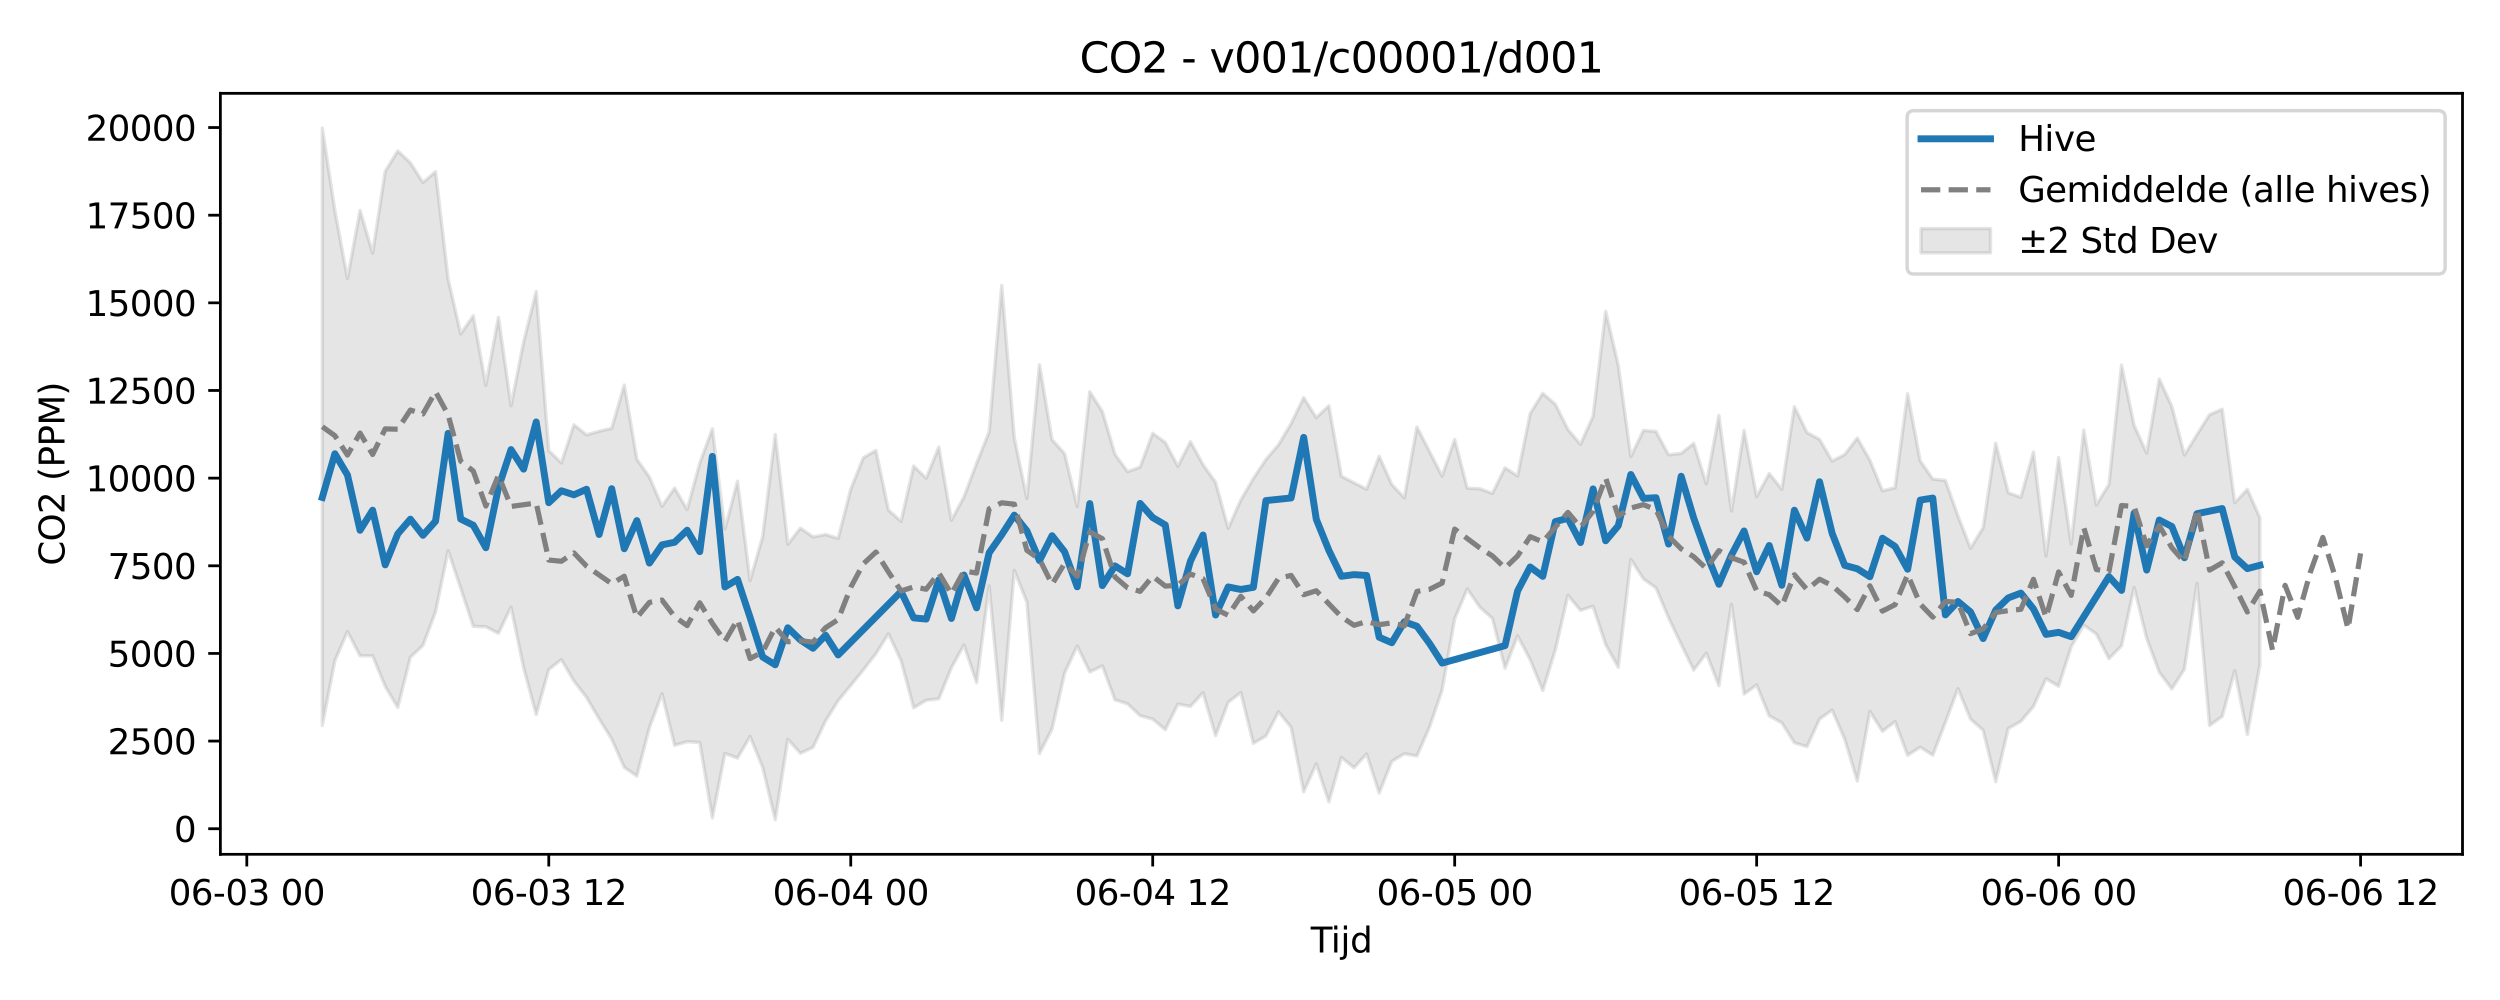 <?xml version="1.0" encoding="utf-8" standalone="no"?>
<!DOCTYPE svg PUBLIC "-//W3C//DTD SVG 1.1//EN"
  "http://www.w3.org/Graphics/SVG/1.1/DTD/svg11.dtd">
<svg xmlns:xlink="http://www.w3.org/1999/xlink" width="720pt" height="288pt" viewBox="0 0 720 288" xmlns="http://www.w3.org/2000/svg" version="1.1">
 <defs>
  <style type="text/css">*{stroke-linejoin: round; stroke-linecap: butt}</style>
 </defs>
 <g id="figure_1">
  <g id="patch_1">
   <path d="M 0 288 
L 720 288 
L 720 0 
L 0 0 
z
" style="fill: #ffffff"/>
  </g>
  <g id="axes_1">
   <g id="patch_2">
    <path d="M 63.47 246.04 
L 709.2 246.04 
L 709.2 26.88 
L 63.47 26.88 
z
" style="fill: #ffffff"/>
   </g>
   <g id="FillBetweenPolyCollection_1">
    <defs>
     <path id="m649b47e3d0" d="M 92.821 -251.158 
L 92.821 -79.065 
L 96.445 -97.7 
L 100.069 -106.102 
L 103.692 -99.127 
L 107.316 -99.106 
L 110.939 -90.317 
L 114.563 -84.238 
L 118.187 -98.706 
L 121.81 -102.116 
L 125.434 -111.8 
L 129.058 -129.405 
L 132.681 -118.563 
L 136.305 -107.615 
L 139.928 -107.488 
L 143.552 -105.608 
L 147.176 -113.151 
L 150.799 -95.707 
L 154.423 -82.231 
L 158.047 -95.174 
L 161.67 -98.039 
L 165.294 -91.87 
L 168.917 -87.156 
L 172.541 -80.979 
L 176.165 -75.135 
L 179.788 -66.985 
L 183.412 -64.513 
L 187.036 -78.447 
L 190.659 -88.2 
L 194.283 -73.362 
L 197.906 -74.383 
L 201.53 -74.158 
L 205.154 -52.434 
L 208.777 -70.994 
L 212.401 -69.659 
L 216.025 -75.884 
L 219.648 -66.997 
L 223.272 -51.922 
L 226.895 -75.084 
L 230.519 -71.056 
L 234.143 -72.75 
L 237.766 -80.369 
L 241.39 -86.22 
L 245.014 -90.609 
L 248.637 -95.045 
L 252.261 -99.741 
L 255.884 -105.459 
L 259.508 -97.736 
L 263.132 -84.152 
L 266.755 -86.32 
L 270.379 -86.744 
L 274.003 -95.694 
L 277.626 -102.229 
L 281.25 -91.406 
L 284.873 -119.281 
L 288.497 -80.584 
L 292.121 -123.743 
L 295.744 -114.549 
L 299.368 -70.982 
L 302.992 -78.06 
L 306.615 -94.185 
L 310.239 -101.971 
L 313.862 -94.457 
L 317.486 -96.228 
L 321.11 -86.446 
L 324.733 -85.294 
L 328.357 -81.877 
L 331.981 -80.902 
L 335.604 -77.842 
L 339.228 -85.211 
L 342.851 -84.546 
L 346.475 -88.488 
L 350.099 -76.128 
L 353.722 -85.738 
L 357.346 -88.542 
L 360.97 -73.924 
L 364.593 -76.037 
L 368.217 -82.991 
L 371.84 -78.534 
L 375.464 -59.957 
L 379.088 -67.988 
L 382.711 -57.05 
L 386.335 -69.843 
L 389.959 -66.877 
L 393.582 -70.832 
L 397.206 -59.596 
L 400.83 -68.731 
L 404.453 -70.911 
L 408.077 -70.278 
L 411.7 -78.578 
L 415.324 -89.25 
L 418.948 -109.802 
L 422.571 -118.386 
L 426.195 -113.148 
L 429.819 -109.875 
L 433.442 -95.548 
L 437.066 -104.87 
L 440.689 -98.01 
L 444.313 -89.134 
L 447.937 -100.832 
L 451.56 -116.552 
L 455.184 -112.221 
L 458.808 -113.382 
L 462.431 -102.358 
L 466.055 -95.831 
L 469.678 -126.884 
L 473.302 -121.28 
L 476.926 -118.686 
L 480.549 -110.082 
L 484.173 -102.459 
L 487.797 -95.012 
L 491.42 -99.866 
L 495.044 -90.503 
L 498.667 -113.944 
L 502.291 -88.1 
L 505.915 -90.716 
L 509.538 -81.828 
L 513.162 -79.825 
L 516.786 -74.068 
L 520.409 -72.969 
L 524.033 -80.905 
L 527.656 -83.496 
L 531.28 -75.102 
L 534.904 -63.039 
L 538.527 -83.116 
L 542.151 -77.365 
L 545.775 -80.182 
L 549.398 -70.451 
L 553.022 -72.814 
L 556.645 -70.506 
L 560.269 -79.942 
L 563.893 -89.649 
L 567.516 -80.913 
L 571.14 -77.684 
L 574.764 -62.891 
L 578.387 -78.186 
L 582.011 -80.253 
L 585.634 -84.525 
L 589.258 -92.512 
L 592.882 -90.36 
L 596.505 -101.724 
L 600.129 -107.948 
L 603.753 -105.394 
L 607.376 -98.3 
L 611 -101.978 
L 614.623 -118.804 
L 618.247 -104.143 
L 621.871 -94.413 
L 625.494 -89.579 
L 629.118 -95.276 
L 632.742 -119.989 
L 636.365 -79.04 
L 639.989 -81.661 
L 643.612 -94.827 
L 647.236 -76.453 
L 650.86 -96.644 
L 650.86 -138.84 
L 650.86 -138.84 
L 647.236 -147.065 
L 643.612 -143.226 
L 639.989 -170.138 
L 636.365 -168.594 
L 632.742 -162.84 
L 629.118 -156.957 
L 625.494 -170.928 
L 621.871 -178.854 
L 618.247 -157.519 
L 614.623 -165.503 
L 611 -182.837 
L 607.376 -148.501 
L 603.753 -142.561 
L 600.129 -164.13 
L 596.505 -131.342 
L 592.882 -156.202 
L 589.258 -127.879 
L 585.634 -157.803 
L 582.011 -144.789 
L 578.387 -146.08 
L 574.764 -160.333 
L 571.14 -136.033 
L 567.516 -130.097 
L 563.893 -139.42 
L 560.269 -149.623 
L 556.645 -150.037 
L 553.022 -155.25 
L 549.398 -174.586 
L 545.775 -147.533 
L 542.151 -146.643 
L 538.527 -155.465 
L 534.904 -161.857 
L 531.28 -157.091 
L 527.656 -155.219 
L 524.033 -161.456 
L 520.409 -163.423 
L 516.786 -170.868 
L 513.162 -147.093 
L 509.538 -151.624 
L 505.915 -144.957 
L 502.291 -164.056 
L 498.667 -140.814 
L 495.044 -168.332 
L 491.42 -148.653 
L 487.797 -160.31 
L 484.173 -157.418 
L 480.549 -157.001 
L 476.926 -163.727 
L 473.302 -164.036 
L 469.678 -156.486 
L 466.055 -182.882 
L 462.431 -198.307 
L 458.808 -168.14 
L 455.184 -160.03 
L 451.56 -164.304 
L 447.937 -171.562 
L 444.313 -174.718 
L 440.689 -168.89 
L 437.066 -150.916 
L 433.442 -153.274 
L 429.819 -145.908 
L 426.195 -147.246 
L 422.571 -147.395 
L 418.948 -161.425 
L 415.324 -150.885 
L 411.7 -157.956 
L 408.077 -165.049 
L 404.453 -144.622 
L 400.83 -148.486 
L 397.206 -156.588 
L 393.582 -147.104 
L 389.959 -148.963 
L 386.335 -150.835 
L 382.711 -171.139 
L 379.088 -167.722 
L 375.464 -173.497 
L 371.84 -166.009 
L 368.217 -159.918 
L 364.593 -155.673 
L 360.97 -150.192 
L 357.346 -143.992 
L 353.722 -135.858 
L 350.099 -149.075 
L 346.475 -154.177 
L 342.851 -160.81 
L 339.228 -153.689 
L 335.604 -160.559 
L 331.981 -163.207 
L 328.357 -153.494 
L 324.733 -152.154 
L 321.11 -157.191 
L 317.486 -169.46 
L 313.862 -175.174 
L 310.239 -142.13 
L 306.615 -157.336 
L 302.992 -161.367 
L 299.368 -182.936 
L 295.744 -144.46 
L 292.121 -161.846 
L 288.497 -205.801 
L 284.873 -163.614 
L 281.25 -154.521 
L 277.626 -144.907 
L 274.003 -138.167 
L 270.379 -159.255 
L 266.755 -150.281 
L 263.132 -153.778 
L 259.508 -137.867 
L 255.884 -141.079 
L 252.261 -158.268 
L 248.637 -156.17 
L 245.014 -147.111 
L 241.39 -132.927 
L 237.766 -134.053 
L 234.143 -133.378 
L 230.519 -135.889 
L 226.895 -131.253 
L 223.272 -162.864 
L 219.648 -133.437 
L 216.025 -120.779 
L 212.401 -149.415 
L 208.777 -135.624 
L 205.154 -164.492 
L 201.53 -154.627 
L 197.906 -141.264 
L 194.283 -147.444 
L 190.659 -142.171 
L 187.036 -150.593 
L 183.412 -155.759 
L 179.788 -177.113 
L 176.165 -164.641 
L 172.541 -163.793 
L 168.917 -162.749 
L 165.294 -165.648 
L 161.67 -154.682 
L 158.047 -158.233 
L 154.423 -204.024 
L 150.799 -189.508 
L 147.176 -171.145 
L 143.552 -196.614 
L 139.928 -177.037 
L 136.305 -197.047 
L 132.681 -191.831 
L 129.058 -207.666 
L 125.434 -238.555 
L 121.81 -235.45 
L 118.187 -241.113 
L 114.563 -244.528 
L 110.939 -238.65 
L 107.316 -215.113 
L 103.692 -227.409 
L 100.069 -207.78 
L 96.445 -227.336 
L 92.821 -251.158 
z
" style="stroke: #808080; stroke-opacity: 0.2"/>
    </defs>
    <g clip-path="url(#pa09c6e48d7)">
     <use xlink:href="#m649b47e3d0" x="0" y="288" style="fill: #808080; fill-opacity: 0.2; stroke: #808080; stroke-opacity: 0.2"/>
    </g>
   </g>
   <g id="matplotlib.axis_1">
    <g id="xtick_1">
     <g id="line2d_1">
      <defs>
       <path id="m1c97611345" d="M 0 0 
L 0 3.5 
" style="stroke: #000000; stroke-width: 0.8"/>
      </defs>
      <g>
       <use xlink:href="#m1c97611345" x="71.08" y="246.04" style="stroke: #000000; stroke-width: 0.8"/>
      </g>
     </g>
     <g id="text_1">
      <!-- 06-03 00 -->
      <g transform="translate(48.599 260.638) scale(0.1 -0.1)">
       <defs>
        <path id="DejaVuSans-30" d="M 2034 4250 
Q 1547 4250 1301 3770 
Q 1056 3291 1056 2328 
Q 1056 1369 1301 889 
Q 1547 409 2034 409 
Q 2525 409 2770 889 
Q 3016 1369 3016 2328 
Q 3016 3291 2770 3770 
Q 2525 4250 2034 4250 
z
M 2034 4750 
Q 2819 4750 3233 4129 
Q 3647 3509 3647 2328 
Q 3647 1150 3233 529 
Q 2819 -91 2034 -91 
Q 1250 -91 836 529 
Q 422 1150 422 2328 
Q 422 3509 836 4129 
Q 1250 4750 2034 4750 
z
" transform="scale(0.016)"/>
        <path id="DejaVuSans-36" d="M 2113 2584 
Q 1688 2584 1439 2293 
Q 1191 2003 1191 1497 
Q 1191 994 1439 701 
Q 1688 409 2113 409 
Q 2538 409 2786 701 
Q 3034 994 3034 1497 
Q 3034 2003 2786 2293 
Q 2538 2584 2113 2584 
z
M 3366 4563 
L 3366 3988 
Q 3128 4100 2886 4159 
Q 2644 4219 2406 4219 
Q 1781 4219 1451 3797 
Q 1122 3375 1075 2522 
Q 1259 2794 1537 2939 
Q 1816 3084 2150 3084 
Q 2853 3084 3261 2657 
Q 3669 2231 3669 1497 
Q 3669 778 3244 343 
Q 2819 -91 2113 -91 
Q 1303 -91 875 529 
Q 447 1150 447 2328 
Q 447 3434 972 4092 
Q 1497 4750 2381 4750 
Q 2619 4750 2861 4703 
Q 3103 4656 3366 4563 
z
" transform="scale(0.016)"/>
        <path id="DejaVuSans-2d" d="M 313 2009 
L 1997 2009 
L 1997 1497 
L 313 1497 
L 313 2009 
z
" transform="scale(0.016)"/>
        <path id="DejaVuSans-33" d="M 2597 2516 
Q 3050 2419 3304 2112 
Q 3559 1806 3559 1356 
Q 3559 666 3084 287 
Q 2609 -91 1734 -91 
Q 1441 -91 1130 -33 
Q 819 25 488 141 
L 488 750 
Q 750 597 1062 519 
Q 1375 441 1716 441 
Q 2309 441 2620 675 
Q 2931 909 2931 1356 
Q 2931 1769 2642 2001 
Q 2353 2234 1838 2234 
L 1294 2234 
L 1294 2753 
L 1863 2753 
Q 2328 2753 2575 2939 
Q 2822 3125 2822 3475 
Q 2822 3834 2567 4026 
Q 2313 4219 1838 4219 
Q 1578 4219 1281 4162 
Q 984 4106 628 3988 
L 628 4550 
Q 988 4650 1302 4700 
Q 1616 4750 1894 4750 
Q 2613 4750 3031 4423 
Q 3450 4097 3450 3541 
Q 3450 3153 3228 2886 
Q 3006 2619 2597 2516 
z
" transform="scale(0.016)"/>
        <path id="DejaVuSans-20" transform="scale(0.016)"/>
       </defs>
       <use xlink:href="#DejaVuSans-30"/>
       <use xlink:href="#DejaVuSans-36" transform="translate(63.623 0)"/>
       <use xlink:href="#DejaVuSans-2d" transform="translate(127.246 0)"/>
       <use xlink:href="#DejaVuSans-30" transform="translate(163.33 0)"/>
       <use xlink:href="#DejaVuSans-33" transform="translate(226.953 0)"/>
       <use xlink:href="#DejaVuSans-20" transform="translate(290.576 0)"/>
       <use xlink:href="#DejaVuSans-30" transform="translate(322.363 0)"/>
       <use xlink:href="#DejaVuSans-30" transform="translate(385.986 0)"/>
      </g>
     </g>
    </g>
    <g id="xtick_2">
     <g id="line2d_2">
      <g>
       <use xlink:href="#m1c97611345" x="158.047" y="246.04" style="stroke: #000000; stroke-width: 0.8"/>
      </g>
     </g>
     <g id="text_2">
      <!-- 06-03 12 -->
      <g transform="translate(135.566 260.638) scale(0.1 -0.1)">
       <defs>
        <path id="DejaVuSans-31" d="M 794 531 
L 1825 531 
L 1825 4091 
L 703 3866 
L 703 4441 
L 1819 4666 
L 2450 4666 
L 2450 531 
L 3481 531 
L 3481 0 
L 794 0 
L 794 531 
z
" transform="scale(0.016)"/>
        <path id="DejaVuSans-32" d="M 1228 531 
L 3431 531 
L 3431 0 
L 469 0 
L 469 531 
Q 828 903 1448 1529 
Q 2069 2156 2228 2338 
Q 2531 2678 2651 2914 
Q 2772 3150 2772 3378 
Q 2772 3750 2511 3984 
Q 2250 4219 1831 4219 
Q 1534 4219 1204 4116 
Q 875 4013 500 3803 
L 500 4441 
Q 881 4594 1212 4672 
Q 1544 4750 1819 4750 
Q 2544 4750 2975 4387 
Q 3406 4025 3406 3419 
Q 3406 3131 3298 2873 
Q 3191 2616 2906 2266 
Q 2828 2175 2409 1742 
Q 1991 1309 1228 531 
z
" transform="scale(0.016)"/>
       </defs>
       <use xlink:href="#DejaVuSans-30"/>
       <use xlink:href="#DejaVuSans-36" transform="translate(63.623 0)"/>
       <use xlink:href="#DejaVuSans-2d" transform="translate(127.246 0)"/>
       <use xlink:href="#DejaVuSans-30" transform="translate(163.33 0)"/>
       <use xlink:href="#DejaVuSans-33" transform="translate(226.953 0)"/>
       <use xlink:href="#DejaVuSans-20" transform="translate(290.576 0)"/>
       <use xlink:href="#DejaVuSans-31" transform="translate(322.363 0)"/>
       <use xlink:href="#DejaVuSans-32" transform="translate(385.986 0)"/>
      </g>
     </g>
    </g>
    <g id="xtick_3">
     <g id="line2d_3">
      <g>
       <use xlink:href="#m1c97611345" x="245.014" y="246.04" style="stroke: #000000; stroke-width: 0.8"/>
      </g>
     </g>
     <g id="text_3">
      <!-- 06-04 00 -->
      <g transform="translate(222.533 260.638) scale(0.1 -0.1)">
       <defs>
        <path id="DejaVuSans-34" d="M 2419 4116 
L 825 1625 
L 2419 1625 
L 2419 4116 
z
M 2253 4666 
L 3047 4666 
L 3047 1625 
L 3713 1625 
L 3713 1100 
L 3047 1100 
L 3047 0 
L 2419 0 
L 2419 1100 
L 313 1100 
L 313 1709 
L 2253 4666 
z
" transform="scale(0.016)"/>
       </defs>
       <use xlink:href="#DejaVuSans-30"/>
       <use xlink:href="#DejaVuSans-36" transform="translate(63.623 0)"/>
       <use xlink:href="#DejaVuSans-2d" transform="translate(127.246 0)"/>
       <use xlink:href="#DejaVuSans-30" transform="translate(163.33 0)"/>
       <use xlink:href="#DejaVuSans-34" transform="translate(226.953 0)"/>
       <use xlink:href="#DejaVuSans-20" transform="translate(290.576 0)"/>
       <use xlink:href="#DejaVuSans-30" transform="translate(322.363 0)"/>
       <use xlink:href="#DejaVuSans-30" transform="translate(385.986 0)"/>
      </g>
     </g>
    </g>
    <g id="xtick_4">
     <g id="line2d_4">
      <g>
       <use xlink:href="#m1c97611345" x="331.981" y="246.04" style="stroke: #000000; stroke-width: 0.8"/>
      </g>
     </g>
     <g id="text_4">
      <!-- 06-04 12 -->
      <g transform="translate(309.5 260.638) scale(0.1 -0.1)">
       <use xlink:href="#DejaVuSans-30"/>
       <use xlink:href="#DejaVuSans-36" transform="translate(63.623 0)"/>
       <use xlink:href="#DejaVuSans-2d" transform="translate(127.246 0)"/>
       <use xlink:href="#DejaVuSans-30" transform="translate(163.33 0)"/>
       <use xlink:href="#DejaVuSans-34" transform="translate(226.953 0)"/>
       <use xlink:href="#DejaVuSans-20" transform="translate(290.576 0)"/>
       <use xlink:href="#DejaVuSans-31" transform="translate(322.363 0)"/>
       <use xlink:href="#DejaVuSans-32" transform="translate(385.986 0)"/>
      </g>
     </g>
    </g>
    <g id="xtick_5">
     <g id="line2d_5">
      <g>
       <use xlink:href="#m1c97611345" x="418.948" y="246.04" style="stroke: #000000; stroke-width: 0.8"/>
      </g>
     </g>
     <g id="text_5">
      <!-- 06-05 00 -->
      <g transform="translate(396.467 260.638) scale(0.1 -0.1)">
       <defs>
        <path id="DejaVuSans-35" d="M 691 4666 
L 3169 4666 
L 3169 4134 
L 1269 4134 
L 1269 2991 
Q 1406 3038 1543 3061 
Q 1681 3084 1819 3084 
Q 2600 3084 3056 2656 
Q 3513 2228 3513 1497 
Q 3513 744 3044 326 
Q 2575 -91 1722 -91 
Q 1428 -91 1123 -41 
Q 819 9 494 109 
L 494 744 
Q 775 591 1075 516 
Q 1375 441 1709 441 
Q 2250 441 2565 725 
Q 2881 1009 2881 1497 
Q 2881 1984 2565 2268 
Q 2250 2553 1709 2553 
Q 1456 2553 1204 2497 
Q 953 2441 691 2322 
L 691 4666 
z
" transform="scale(0.016)"/>
       </defs>
       <use xlink:href="#DejaVuSans-30"/>
       <use xlink:href="#DejaVuSans-36" transform="translate(63.623 0)"/>
       <use xlink:href="#DejaVuSans-2d" transform="translate(127.246 0)"/>
       <use xlink:href="#DejaVuSans-30" transform="translate(163.33 0)"/>
       <use xlink:href="#DejaVuSans-35" transform="translate(226.953 0)"/>
       <use xlink:href="#DejaVuSans-20" transform="translate(290.576 0)"/>
       <use xlink:href="#DejaVuSans-30" transform="translate(322.363 0)"/>
       <use xlink:href="#DejaVuSans-30" transform="translate(385.986 0)"/>
      </g>
     </g>
    </g>
    <g id="xtick_6">
     <g id="line2d_6">
      <g>
       <use xlink:href="#m1c97611345" x="505.915" y="246.04" style="stroke: #000000; stroke-width: 0.8"/>
      </g>
     </g>
     <g id="text_6">
      <!-- 06-05 12 -->
      <g transform="translate(483.434 260.638) scale(0.1 -0.1)">
       <use xlink:href="#DejaVuSans-30"/>
       <use xlink:href="#DejaVuSans-36" transform="translate(63.623 0)"/>
       <use xlink:href="#DejaVuSans-2d" transform="translate(127.246 0)"/>
       <use xlink:href="#DejaVuSans-30" transform="translate(163.33 0)"/>
       <use xlink:href="#DejaVuSans-35" transform="translate(226.953 0)"/>
       <use xlink:href="#DejaVuSans-20" transform="translate(290.576 0)"/>
       <use xlink:href="#DejaVuSans-31" transform="translate(322.363 0)"/>
       <use xlink:href="#DejaVuSans-32" transform="translate(385.986 0)"/>
      </g>
     </g>
    </g>
    <g id="xtick_7">
     <g id="line2d_7">
      <g>
       <use xlink:href="#m1c97611345" x="592.882" y="246.04" style="stroke: #000000; stroke-width: 0.8"/>
      </g>
     </g>
     <g id="text_7">
      <!-- 06-06 00 -->
      <g transform="translate(570.401 260.638) scale(0.1 -0.1)">
       <use xlink:href="#DejaVuSans-30"/>
       <use xlink:href="#DejaVuSans-36" transform="translate(63.623 0)"/>
       <use xlink:href="#DejaVuSans-2d" transform="translate(127.246 0)"/>
       <use xlink:href="#DejaVuSans-30" transform="translate(163.33 0)"/>
       <use xlink:href="#DejaVuSans-36" transform="translate(226.953 0)"/>
       <use xlink:href="#DejaVuSans-20" transform="translate(290.576 0)"/>
       <use xlink:href="#DejaVuSans-30" transform="translate(322.363 0)"/>
       <use xlink:href="#DejaVuSans-30" transform="translate(385.986 0)"/>
      </g>
     </g>
    </g>
    <g id="xtick_8">
     <g id="line2d_8">
      <g>
       <use xlink:href="#m1c97611345" x="679.849" y="246.04" style="stroke: #000000; stroke-width: 0.8"/>
      </g>
     </g>
     <g id="text_8">
      <!-- 06-06 12 -->
      <g transform="translate(657.368 260.638) scale(0.1 -0.1)">
       <use xlink:href="#DejaVuSans-30"/>
       <use xlink:href="#DejaVuSans-36" transform="translate(63.623 0)"/>
       <use xlink:href="#DejaVuSans-2d" transform="translate(127.246 0)"/>
       <use xlink:href="#DejaVuSans-30" transform="translate(163.33 0)"/>
       <use xlink:href="#DejaVuSans-36" transform="translate(226.953 0)"/>
       <use xlink:href="#DejaVuSans-20" transform="translate(290.576 0)"/>
       <use xlink:href="#DejaVuSans-31" transform="translate(322.363 0)"/>
       <use xlink:href="#DejaVuSans-32" transform="translate(385.986 0)"/>
      </g>
     </g>
    </g>
    <g id="text_9">
     <!-- Tijd -->
     <g transform="translate(377.485 274.317) scale(0.1 -0.1)">
      <defs>
       <path id="DejaVuSans-54" d="M -19 4666 
L 3928 4666 
L 3928 4134 
L 2272 4134 
L 2272 0 
L 1638 0 
L 1638 4134 
L -19 4134 
L -19 4666 
z
" transform="scale(0.016)"/>
       <path id="DejaVuSans-69" d="M 603 3500 
L 1178 3500 
L 1178 0 
L 603 0 
L 603 3500 
z
M 603 4863 
L 1178 4863 
L 1178 4134 
L 603 4134 
L 603 4863 
z
" transform="scale(0.016)"/>
       <path id="DejaVuSans-6a" d="M 603 3500 
L 1178 3500 
L 1178 -63 
Q 1178 -731 923 -1031 
Q 669 -1331 103 -1331 
L -116 -1331 
L -116 -844 
L 38 -844 
Q 366 -844 484 -692 
Q 603 -541 603 -63 
L 603 3500 
z
M 603 4863 
L 1178 4863 
L 1178 4134 
L 603 4134 
L 603 4863 
z
" transform="scale(0.016)"/>
       <path id="DejaVuSans-64" d="M 2906 2969 
L 2906 4863 
L 3481 4863 
L 3481 0 
L 2906 0 
L 2906 525 
Q 2725 213 2448 61 
Q 2172 -91 1784 -91 
Q 1150 -91 751 415 
Q 353 922 353 1747 
Q 353 2572 751 3078 
Q 1150 3584 1784 3584 
Q 2172 3584 2448 3432 
Q 2725 3281 2906 2969 
z
M 947 1747 
Q 947 1113 1208 752 
Q 1469 391 1925 391 
Q 2381 391 2643 752 
Q 2906 1113 2906 1747 
Q 2906 2381 2643 2742 
Q 2381 3103 1925 3103 
Q 1469 3103 1208 2742 
Q 947 2381 947 1747 
z
" transform="scale(0.016)"/>
      </defs>
      <use xlink:href="#DejaVuSans-54"/>
      <use xlink:href="#DejaVuSans-69" transform="translate(57.959 0)"/>
      <use xlink:href="#DejaVuSans-6a" transform="translate(85.742 0)"/>
      <use xlink:href="#DejaVuSans-64" transform="translate(113.525 0)"/>
     </g>
    </g>
   </g>
   <g id="matplotlib.axis_2">
    <g id="ytick_1">
     <g id="line2d_9">
      <defs>
       <path id="m5022cb4b5a" d="M 0 0 
L -3.5 0 
" style="stroke: #000000; stroke-width: 0.8"/>
      </defs>
      <g>
       <use xlink:href="#m5022cb4b5a" x="63.47" y="238.675" style="stroke: #000000; stroke-width: 0.8"/>
      </g>
     </g>
     <g id="text_10">
      <!-- 0 -->
      <g transform="translate(50.108 242.474) scale(0.1 -0.1)">
       <use xlink:href="#DejaVuSans-30"/>
      </g>
     </g>
    </g>
    <g id="ytick_2">
     <g id="line2d_10">
      <g>
       <use xlink:href="#m5022cb4b5a" x="63.47" y="213.432" style="stroke: #000000; stroke-width: 0.8"/>
      </g>
     </g>
     <g id="text_11">
      <!-- 2500 -->
      <g transform="translate(31.02 217.231) scale(0.1 -0.1)">
       <use xlink:href="#DejaVuSans-32"/>
       <use xlink:href="#DejaVuSans-35" transform="translate(63.623 0)"/>
       <use xlink:href="#DejaVuSans-30" transform="translate(127.246 0)"/>
       <use xlink:href="#DejaVuSans-30" transform="translate(190.869 0)"/>
      </g>
     </g>
    </g>
    <g id="ytick_3">
     <g id="line2d_11">
      <g>
       <use xlink:href="#m5022cb4b5a" x="63.47" y="188.188" style="stroke: #000000; stroke-width: 0.8"/>
      </g>
     </g>
     <g id="text_12">
      <!-- 5000 -->
      <g transform="translate(31.02 191.988) scale(0.1 -0.1)">
       <use xlink:href="#DejaVuSans-35"/>
       <use xlink:href="#DejaVuSans-30" transform="translate(63.623 0)"/>
       <use xlink:href="#DejaVuSans-30" transform="translate(127.246 0)"/>
       <use xlink:href="#DejaVuSans-30" transform="translate(190.869 0)"/>
      </g>
     </g>
    </g>
    <g id="ytick_4">
     <g id="line2d_12">
      <g>
       <use xlink:href="#m5022cb4b5a" x="63.47" y="162.945" style="stroke: #000000; stroke-width: 0.8"/>
      </g>
     </g>
     <g id="text_13">
      <!-- 7500 -->
      <g transform="translate(31.02 166.745) scale(0.1 -0.1)">
       <defs>
        <path id="DejaVuSans-37" d="M 525 4666 
L 3525 4666 
L 3525 4397 
L 1831 0 
L 1172 0 
L 2766 4134 
L 525 4134 
L 525 4666 
z
" transform="scale(0.016)"/>
       </defs>
       <use xlink:href="#DejaVuSans-37"/>
       <use xlink:href="#DejaVuSans-35" transform="translate(63.623 0)"/>
       <use xlink:href="#DejaVuSans-30" transform="translate(127.246 0)"/>
       <use xlink:href="#DejaVuSans-30" transform="translate(190.869 0)"/>
      </g>
     </g>
    </g>
    <g id="ytick_5">
     <g id="line2d_13">
      <g>
       <use xlink:href="#m5022cb4b5a" x="63.47" y="137.702" style="stroke: #000000; stroke-width: 0.8"/>
      </g>
     </g>
     <g id="text_14">
      <!-- 10000 -->
      <g transform="translate(24.657 141.502) scale(0.1 -0.1)">
       <use xlink:href="#DejaVuSans-31"/>
       <use xlink:href="#DejaVuSans-30" transform="translate(63.623 0)"/>
       <use xlink:href="#DejaVuSans-30" transform="translate(127.246 0)"/>
       <use xlink:href="#DejaVuSans-30" transform="translate(190.869 0)"/>
       <use xlink:href="#DejaVuSans-30" transform="translate(254.492 0)"/>
      </g>
     </g>
    </g>
    <g id="ytick_6">
     <g id="line2d_14">
      <g>
       <use xlink:href="#m5022cb4b5a" x="63.47" y="112.459" style="stroke: #000000; stroke-width: 0.8"/>
      </g>
     </g>
     <g id="text_15">
      <!-- 12500 -->
      <g transform="translate(24.657 116.258) scale(0.1 -0.1)">
       <use xlink:href="#DejaVuSans-31"/>
       <use xlink:href="#DejaVuSans-32" transform="translate(63.623 0)"/>
       <use xlink:href="#DejaVuSans-35" transform="translate(127.246 0)"/>
       <use xlink:href="#DejaVuSans-30" transform="translate(190.869 0)"/>
       <use xlink:href="#DejaVuSans-30" transform="translate(254.492 0)"/>
      </g>
     </g>
    </g>
    <g id="ytick_7">
     <g id="line2d_15">
      <g>
       <use xlink:href="#m5022cb4b5a" x="63.47" y="87.216" style="stroke: #000000; stroke-width: 0.8"/>
      </g>
     </g>
     <g id="text_16">
      <!-- 15000 -->
      <g transform="translate(24.657 91.015) scale(0.1 -0.1)">
       <use xlink:href="#DejaVuSans-31"/>
       <use xlink:href="#DejaVuSans-35" transform="translate(63.623 0)"/>
       <use xlink:href="#DejaVuSans-30" transform="translate(127.246 0)"/>
       <use xlink:href="#DejaVuSans-30" transform="translate(190.869 0)"/>
       <use xlink:href="#DejaVuSans-30" transform="translate(254.492 0)"/>
      </g>
     </g>
    </g>
    <g id="ytick_8">
     <g id="line2d_16">
      <g>
       <use xlink:href="#m5022cb4b5a" x="63.47" y="61.973" style="stroke: #000000; stroke-width: 0.8"/>
      </g>
     </g>
     <g id="text_17">
      <!-- 17500 -->
      <g transform="translate(24.657 65.772) scale(0.1 -0.1)">
       <use xlink:href="#DejaVuSans-31"/>
       <use xlink:href="#DejaVuSans-37" transform="translate(63.623 0)"/>
       <use xlink:href="#DejaVuSans-35" transform="translate(127.246 0)"/>
       <use xlink:href="#DejaVuSans-30" transform="translate(190.869 0)"/>
       <use xlink:href="#DejaVuSans-30" transform="translate(254.492 0)"/>
      </g>
     </g>
    </g>
    <g id="ytick_9">
     <g id="line2d_17">
      <g>
       <use xlink:href="#m5022cb4b5a" x="63.47" y="36.73" style="stroke: #000000; stroke-width: 0.8"/>
      </g>
     </g>
     <g id="text_18">
      <!-- 20000 -->
      <g transform="translate(24.657 40.529) scale(0.1 -0.1)">
       <use xlink:href="#DejaVuSans-32"/>
       <use xlink:href="#DejaVuSans-30" transform="translate(63.623 0)"/>
       <use xlink:href="#DejaVuSans-30" transform="translate(127.246 0)"/>
       <use xlink:href="#DejaVuSans-30" transform="translate(190.869 0)"/>
       <use xlink:href="#DejaVuSans-30" transform="translate(254.492 0)"/>
      </g>
     </g>
    </g>
    <g id="text_19">
     <!-- CO2 (PPM) -->
     <g transform="translate(18.578 162.903) rotate(-90) scale(0.1 -0.1)">
      <defs>
       <path id="DejaVuSans-43" d="M 4122 4306 
L 4122 3641 
Q 3803 3938 3442 4084 
Q 3081 4231 2675 4231 
Q 1875 4231 1450 3742 
Q 1025 3253 1025 2328 
Q 1025 1406 1450 917 
Q 1875 428 2675 428 
Q 3081 428 3442 575 
Q 3803 722 4122 1019 
L 4122 359 
Q 3791 134 3420 21 
Q 3050 -91 2638 -91 
Q 1578 -91 968 557 
Q 359 1206 359 2328 
Q 359 3453 968 4101 
Q 1578 4750 2638 4750 
Q 3056 4750 3426 4639 
Q 3797 4528 4122 4306 
z
" transform="scale(0.016)"/>
       <path id="DejaVuSans-4f" d="M 2522 4238 
Q 1834 4238 1429 3725 
Q 1025 3213 1025 2328 
Q 1025 1447 1429 934 
Q 1834 422 2522 422 
Q 3209 422 3611 934 
Q 4013 1447 4013 2328 
Q 4013 3213 3611 3725 
Q 3209 4238 2522 4238 
z
M 2522 4750 
Q 3503 4750 4090 4092 
Q 4678 3434 4678 2328 
Q 4678 1225 4090 567 
Q 3503 -91 2522 -91 
Q 1538 -91 948 565 
Q 359 1222 359 2328 
Q 359 3434 948 4092 
Q 1538 4750 2522 4750 
z
" transform="scale(0.016)"/>
       <path id="DejaVuSans-28" d="M 1984 4856 
Q 1566 4138 1362 3434 
Q 1159 2731 1159 2009 
Q 1159 1288 1364 580 
Q 1569 -128 1984 -844 
L 1484 -844 
Q 1016 -109 783 600 
Q 550 1309 550 2009 
Q 550 2706 781 3412 
Q 1013 4119 1484 4856 
L 1984 4856 
z
" transform="scale(0.016)"/>
       <path id="DejaVuSans-50" d="M 1259 4147 
L 1259 2394 
L 2053 2394 
Q 2494 2394 2734 2622 
Q 2975 2850 2975 3272 
Q 2975 3691 2734 3919 
Q 2494 4147 2053 4147 
L 1259 4147 
z
M 628 4666 
L 2053 4666 
Q 2838 4666 3239 4311 
Q 3641 3956 3641 3272 
Q 3641 2581 3239 2228 
Q 2838 1875 2053 1875 
L 1259 1875 
L 1259 0 
L 628 0 
L 628 4666 
z
" transform="scale(0.016)"/>
       <path id="DejaVuSans-4d" d="M 628 4666 
L 1569 4666 
L 2759 1491 
L 3956 4666 
L 4897 4666 
L 4897 0 
L 4281 0 
L 4281 4097 
L 3078 897 
L 2444 897 
L 1241 4097 
L 1241 0 
L 628 0 
L 628 4666 
z
" transform="scale(0.016)"/>
       <path id="DejaVuSans-29" d="M 513 4856 
L 1013 4856 
Q 1481 4119 1714 3412 
Q 1947 2706 1947 2009 
Q 1947 1309 1714 600 
Q 1481 -109 1013 -844 
L 513 -844 
Q 928 -128 1133 580 
Q 1338 1288 1338 2009 
Q 1338 2731 1133 3434 
Q 928 4138 513 4856 
z
" transform="scale(0.016)"/>
      </defs>
      <use xlink:href="#DejaVuSans-43"/>
      <use xlink:href="#DejaVuSans-4f" transform="translate(69.824 0)"/>
      <use xlink:href="#DejaVuSans-32" transform="translate(148.535 0)"/>
      <use xlink:href="#DejaVuSans-20" transform="translate(212.158 0)"/>
      <use xlink:href="#DejaVuSans-28" transform="translate(243.945 0)"/>
      <use xlink:href="#DejaVuSans-50" transform="translate(282.959 0)"/>
      <use xlink:href="#DejaVuSans-50" transform="translate(343.262 0)"/>
      <use xlink:href="#DejaVuSans-4d" transform="translate(403.564 0)"/>
      <use xlink:href="#DejaVuSans-29" transform="translate(489.844 0)"/>
     </g>
    </g>
   </g>
   <g id="line2d_18">
    <path d="M 92.821 143.256 
L 96.445 130.685 
L 100.069 136.787 
L 103.692 152.722 
L 107.316 146.941 
L 110.939 162.676 
L 114.563 153.743 
L 118.187 149.521 
L 121.81 154.166 
L 125.434 150.107 
L 129.058 124.815 
L 132.681 149.479 
L 136.305 151.27 
L 139.928 157.745 
L 143.552 140.442 
L 147.176 129.493 
L 150.799 135.107 
L 154.423 121.537 
L 158.047 144.77 
L 161.67 141.344 
L 165.294 142.504 
L 168.917 140.903 
L 172.541 153.929 
L 176.165 140.745 
L 179.788 158.038 
L 183.412 149.94 
L 187.036 162.165 
L 190.659 156.917 
L 194.283 156.167 
L 197.906 152.702 
L 201.53 158.871 
L 205.154 131.442 
L 208.777 169.037 
L 212.401 166.863 
L 216.025 177.819 
L 219.648 189.205 
L 223.272 191.457 
L 226.895 180.801 
L 230.519 184.304 
L 234.143 186.701 
L 237.766 182.955 
L 241.39 188.618 
L 259.508 170.367 
L 263.132 177.95 
L 266.755 178.283 
L 270.379 167.008 
L 274.003 178.111 
L 277.626 165.625 
L 281.25 175.062 
L 284.873 159.199 
L 288.497 154.003 
L 292.121 148.362 
L 295.744 152.909 
L 299.368 161.456 
L 302.992 154.282 
L 306.615 158.933 
L 310.239 169.004 
L 313.862 145.033 
L 317.486 168.65 
L 321.11 162.981 
L 324.733 165.258 
L 328.357 144.996 
L 331.981 149.055 
L 335.604 151.192 
L 339.228 174.487 
L 342.851 161.596 
L 346.475 154.094 
L 350.099 177.122 
L 353.722 169.037 
L 357.346 169.761 
L 360.97 169.15 
L 364.593 144.168 
L 371.84 143.414 
L 375.464 125.969 
L 379.088 149.546 
L 382.711 158.506 
L 386.335 165.975 
L 389.959 165.493 
L 393.582 165.736 
L 397.206 183.527 
L 400.83 185.105 
L 404.453 179.081 
L 408.077 180.36 
L 411.7 185.307 
L 415.324 190.965 
L 433.442 185.947 
L 437.066 170.195 
L 440.689 163.289 
L 444.313 165.985 
L 447.937 150.223 
L 451.56 149.274 
L 455.184 156.251 
L 458.808 140.812 
L 462.431 155.739 
L 466.055 151.424 
L 469.678 136.662 
L 473.302 143.533 
L 476.926 143.347 
L 480.549 156.69 
L 484.173 137.164 
L 487.797 149.233 
L 491.42 159.31 
L 495.044 168.27 
L 498.667 159.846 
L 502.291 152.924 
L 505.915 164.665 
L 509.538 157.109 
L 513.162 168.553 
L 516.786 146.946 
L 520.409 154.962 
L 524.033 138.749 
L 527.656 153.612 
L 531.28 162.829 
L 534.904 163.804 
L 538.527 166.096 
L 542.151 154.999 
L 545.775 157.385 
L 549.398 163.935 
L 553.022 144.033 
L 556.645 143.441 
L 560.269 177.078 
L 563.893 173.238 
L 567.516 176.237 
L 571.14 183.907 
L 574.764 175.705 
L 578.387 172.191 
L 582.011 170.811 
L 585.634 175.355 
L 589.258 182.709 
L 592.882 182.113 
L 596.505 183.367 
L 607.376 166.065 
L 611 170.034 
L 614.623 147.8 
L 618.247 164.177 
L 621.871 149.775 
L 625.494 151.631 
L 629.118 160.626 
L 632.742 147.946 
L 639.989 146.46 
L 643.612 160.418 
L 647.236 163.758 
L 650.86 162.799 
L 650.86 162.799 
" clip-path="url(#pa09c6e48d7)" style="fill: none; stroke: #1f77b4; stroke-width: 2; stroke-linecap: square"/>
   </g>
   <g id="line2d_19">
    <path d="M 92.821 122.888 
L 96.445 125.482 
L 100.069 131.059 
L 103.692 124.732 
L 107.316 130.891 
L 110.939 123.517 
L 114.563 123.617 
L 118.187 118.091 
L 121.81 119.217 
L 125.434 112.822 
L 129.058 119.465 
L 132.681 132.803 
L 136.305 135.669 
L 139.928 145.737 
L 143.552 136.889 
L 147.176 145.852 
L 154.423 144.873 
L 158.047 161.296 
L 161.67 161.64 
L 165.294 159.241 
L 168.917 163.047 
L 176.165 168.112 
L 179.788 165.951 
L 183.412 177.864 
L 187.036 173.48 
L 190.659 172.815 
L 194.283 177.597 
L 197.906 180.177 
L 201.53 173.607 
L 205.154 179.537 
L 208.777 184.691 
L 212.401 178.463 
L 216.025 189.668 
L 219.648 187.783 
L 223.272 180.607 
L 226.895 184.831 
L 230.519 184.528 
L 234.143 184.936 
L 237.766 180.789 
L 241.39 178.427 
L 245.014 169.14 
L 248.637 162.392 
L 252.261 158.996 
L 255.884 164.731 
L 259.508 170.199 
L 263.132 169.035 
L 266.755 169.699 
L 270.379 165 
L 274.003 171.069 
L 277.626 164.432 
L 281.25 165.037 
L 284.873 146.553 
L 288.497 144.808 
L 292.121 145.205 
L 295.744 158.495 
L 299.368 161.041 
L 302.992 168.286 
L 306.615 162.24 
L 310.239 165.95 
L 313.862 153.184 
L 317.486 155.156 
L 321.11 166.181 
L 324.733 169.276 
L 328.357 170.315 
L 331.981 165.945 
L 335.604 168.799 
L 339.228 168.55 
L 342.851 165.322 
L 346.475 166.667 
L 350.099 175.399 
L 353.722 177.202 
L 357.346 171.733 
L 360.97 175.942 
L 364.593 172.145 
L 368.217 166.546 
L 371.84 165.728 
L 375.464 171.273 
L 379.088 170.145 
L 386.335 177.661 
L 389.959 180.08 
L 393.582 179.032 
L 397.206 179.908 
L 400.83 179.391 
L 404.453 180.233 
L 408.077 170.337 
L 411.7 169.733 
L 415.324 167.932 
L 418.948 152.387 
L 426.195 157.803 
L 429.819 160.109 
L 433.442 163.589 
L 437.066 160.107 
L 440.689 154.55 
L 444.313 156.074 
L 451.56 147.572 
L 455.184 151.875 
L 458.808 147.239 
L 462.431 137.667 
L 466.055 148.644 
L 469.678 146.315 
L 473.302 145.342 
L 476.926 146.793 
L 480.549 154.458 
L 484.173 158.061 
L 487.797 160.339 
L 491.42 163.741 
L 495.044 158.582 
L 498.667 160.621 
L 502.291 161.922 
L 505.915 170.164 
L 509.538 171.274 
L 513.162 174.541 
L 516.786 165.532 
L 520.409 169.804 
L 524.033 166.819 
L 527.656 168.643 
L 531.28 171.904 
L 534.904 175.552 
L 538.527 168.71 
L 542.151 175.996 
L 545.775 174.143 
L 549.398 165.481 
L 553.022 173.968 
L 556.645 177.729 
L 560.269 173.217 
L 563.893 173.465 
L 567.516 182.495 
L 571.14 181.142 
L 574.764 176.388 
L 578.387 175.867 
L 582.011 175.479 
L 585.634 166.836 
L 589.258 177.805 
L 592.882 164.719 
L 596.505 171.467 
L 600.129 151.961 
L 603.753 164.022 
L 607.376 164.599 
L 611 145.592 
L 614.623 145.847 
L 618.247 157.169 
L 621.871 151.366 
L 625.494 157.746 
L 629.118 161.884 
L 632.742 146.585 
L 636.365 164.183 
L 639.989 162.101 
L 643.612 168.973 
L 647.236 176.241 
L 650.86 170.258 
L 654.483 187.212 
L 658.107 168.59 
L 661.731 177.795 
L 665.354 164.847 
L 668.978 154.783 
L 672.601 166.328 
L 676.225 181.083 
L 679.849 159.371 
L 679.849 159.371 
" clip-path="url(#pa09c6e48d7)" style="fill: none; stroke-dasharray: 5.55,2.4; stroke-dashoffset: 0; stroke: #808080; stroke-width: 1.5"/>
   </g>
   <g id="patch_3">
    <path d="M 63.47 246.04 
L 63.47 26.88 
" style="fill: none; stroke: #000000; stroke-width: 0.8; stroke-linejoin: miter; stroke-linecap: square"/>
   </g>
   <g id="patch_4">
    <path d="M 709.2 246.04 
L 709.2 26.88 
" style="fill: none; stroke: #000000; stroke-width: 0.8; stroke-linejoin: miter; stroke-linecap: square"/>
   </g>
   <g id="patch_5">
    <path d="M 63.47 246.04 
L 709.2 246.04 
" style="fill: none; stroke: #000000; stroke-width: 0.8; stroke-linejoin: miter; stroke-linecap: square"/>
   </g>
   <g id="patch_6">
    <path d="M 63.47 26.88 
L 709.2 26.88 
" style="fill: none; stroke: #000000; stroke-width: 0.8; stroke-linejoin: miter; stroke-linecap: square"/>
   </g>
   <g id="text_20">
    <!-- CO2 - v001/c00001/d001 -->
    <g transform="translate(310.932 20.88) scale(0.12 -0.12)">
     <defs>
      <path id="DejaVuSans-76" d="M 191 3500 
L 800 3500 
L 1894 563 
L 2988 3500 
L 3597 3500 
L 2284 0 
L 1503 0 
L 191 3500 
z
" transform="scale(0.016)"/>
      <path id="DejaVuSans-2f" d="M 1625 4666 
L 2156 4666 
L 531 -594 
L 0 -594 
L 1625 4666 
z
" transform="scale(0.016)"/>
      <path id="DejaVuSans-63" d="M 3122 3366 
L 3122 2828 
Q 2878 2963 2633 3030 
Q 2388 3097 2138 3097 
Q 1578 3097 1268 2742 
Q 959 2388 959 1747 
Q 959 1106 1268 751 
Q 1578 397 2138 397 
Q 2388 397 2633 464 
Q 2878 531 3122 666 
L 3122 134 
Q 2881 22 2623 -34 
Q 2366 -91 2075 -91 
Q 1284 -91 818 406 
Q 353 903 353 1747 
Q 353 2603 823 3093 
Q 1294 3584 2113 3584 
Q 2378 3584 2631 3529 
Q 2884 3475 3122 3366 
z
" transform="scale(0.016)"/>
     </defs>
     <use xlink:href="#DejaVuSans-43"/>
     <use xlink:href="#DejaVuSans-4f" transform="translate(69.824 0)"/>
     <use xlink:href="#DejaVuSans-32" transform="translate(148.535 0)"/>
     <use xlink:href="#DejaVuSans-20" transform="translate(212.158 0)"/>
     <use xlink:href="#DejaVuSans-2d" transform="translate(243.945 0)"/>
     <use xlink:href="#DejaVuSans-20" transform="translate(280.029 0)"/>
     <use xlink:href="#DejaVuSans-76" transform="translate(311.816 0)"/>
     <use xlink:href="#DejaVuSans-30" transform="translate(370.996 0)"/>
     <use xlink:href="#DejaVuSans-30" transform="translate(434.619 0)"/>
     <use xlink:href="#DejaVuSans-31" transform="translate(498.242 0)"/>
     <use xlink:href="#DejaVuSans-2f" transform="translate(561.865 0)"/>
     <use xlink:href="#DejaVuSans-63" transform="translate(595.557 0)"/>
     <use xlink:href="#DejaVuSans-30" transform="translate(650.537 0)"/>
     <use xlink:href="#DejaVuSans-30" transform="translate(714.16 0)"/>
     <use xlink:href="#DejaVuSans-30" transform="translate(777.783 0)"/>
     <use xlink:href="#DejaVuSans-30" transform="translate(841.406 0)"/>
     <use xlink:href="#DejaVuSans-31" transform="translate(905.029 0)"/>
     <use xlink:href="#DejaVuSans-2f" transform="translate(968.652 0)"/>
     <use xlink:href="#DejaVuSans-64" transform="translate(1002.344 0)"/>
     <use xlink:href="#DejaVuSans-30" transform="translate(1065.82 0)"/>
     <use xlink:href="#DejaVuSans-30" transform="translate(1129.443 0)"/>
     <use xlink:href="#DejaVuSans-31" transform="translate(1193.066 0)"/>
    </g>
   </g>
   <g id="legend_1">
    <g id="patch_7">
     <path d="M 551.256 78.914 
L 702.2 78.914 
Q 704.2 78.914 704.2 76.914 
L 704.2 33.88 
Q 704.2 31.88 702.2 31.88 
L 551.256 31.88 
Q 549.256 31.88 549.256 33.88 
L 549.256 76.914 
Q 549.256 78.914 551.256 78.914 
z
" style="fill: #ffffff; opacity: 0.8; stroke: #cccccc; stroke-linejoin: miter"/>
    </g>
    <g id="line2d_20">
     <path d="M 553.256 39.978 
L 563.256 39.978 
L 573.256 39.978 
" style="fill: none; stroke: #1f77b4; stroke-width: 2; stroke-linecap: square"/>
    </g>
    <g id="text_21">
     <!-- Hive -->
     <g transform="translate(581.256 43.478) scale(0.1 -0.1)">
      <defs>
       <path id="DejaVuSans-48" d="M 628 4666 
L 1259 4666 
L 1259 2753 
L 3553 2753 
L 3553 4666 
L 4184 4666 
L 4184 0 
L 3553 0 
L 3553 2222 
L 1259 2222 
L 1259 0 
L 628 0 
L 628 4666 
z
" transform="scale(0.016)"/>
       <path id="DejaVuSans-65" d="M 3597 1894 
L 3597 1613 
L 953 1613 
Q 991 1019 1311 708 
Q 1631 397 2203 397 
Q 2534 397 2845 478 
Q 3156 559 3463 722 
L 3463 178 
Q 3153 47 2828 -22 
Q 2503 -91 2169 -91 
Q 1331 -91 842 396 
Q 353 884 353 1716 
Q 353 2575 817 3079 
Q 1281 3584 2069 3584 
Q 2775 3584 3186 3129 
Q 3597 2675 3597 1894 
z
M 3022 2063 
Q 3016 2534 2758 2815 
Q 2500 3097 2075 3097 
Q 1594 3097 1305 2825 
Q 1016 2553 972 2059 
L 3022 2063 
z
" transform="scale(0.016)"/>
      </defs>
      <use xlink:href="#DejaVuSans-48"/>
      <use xlink:href="#DejaVuSans-69" transform="translate(75.195 0)"/>
      <use xlink:href="#DejaVuSans-76" transform="translate(102.979 0)"/>
      <use xlink:href="#DejaVuSans-65" transform="translate(162.158 0)"/>
     </g>
    </g>
    <g id="line2d_21">
     <path d="M 553.256 54.657 
L 563.256 54.657 
L 573.256 54.657 
" style="fill: none; stroke-dasharray: 5.55,2.4; stroke-dashoffset: 0; stroke: #808080; stroke-width: 1.5"/>
    </g>
    <g id="text_22">
     <!-- Gemiddelde (alle hives) -->
     <g transform="translate(581.256 58.157) scale(0.1 -0.1)">
      <defs>
       <path id="DejaVuSans-47" d="M 3809 666 
L 3809 1919 
L 2778 1919 
L 2778 2438 
L 4434 2438 
L 4434 434 
Q 4069 175 3628 42 
Q 3188 -91 2688 -91 
Q 1594 -91 976 548 
Q 359 1188 359 2328 
Q 359 3472 976 4111 
Q 1594 4750 2688 4750 
Q 3144 4750 3555 4637 
Q 3966 4525 4313 4306 
L 4313 3634 
Q 3963 3931 3569 4081 
Q 3175 4231 2741 4231 
Q 1884 4231 1454 3753 
Q 1025 3275 1025 2328 
Q 1025 1384 1454 906 
Q 1884 428 2741 428 
Q 3075 428 3337 486 
Q 3600 544 3809 666 
z
" transform="scale(0.016)"/>
       <path id="DejaVuSans-6d" d="M 3328 2828 
Q 3544 3216 3844 3400 
Q 4144 3584 4550 3584 
Q 5097 3584 5394 3201 
Q 5691 2819 5691 2113 
L 5691 0 
L 5113 0 
L 5113 2094 
Q 5113 2597 4934 2840 
Q 4756 3084 4391 3084 
Q 3944 3084 3684 2787 
Q 3425 2491 3425 1978 
L 3425 0 
L 2847 0 
L 2847 2094 
Q 2847 2600 2669 2842 
Q 2491 3084 2119 3084 
Q 1678 3084 1418 2786 
Q 1159 2488 1159 1978 
L 1159 0 
L 581 0 
L 581 3500 
L 1159 3500 
L 1159 2956 
Q 1356 3278 1631 3431 
Q 1906 3584 2284 3584 
Q 2666 3584 2933 3390 
Q 3200 3197 3328 2828 
z
" transform="scale(0.016)"/>
       <path id="DejaVuSans-6c" d="M 603 4863 
L 1178 4863 
L 1178 0 
L 603 0 
L 603 4863 
z
" transform="scale(0.016)"/>
       <path id="DejaVuSans-61" d="M 2194 1759 
Q 1497 1759 1228 1600 
Q 959 1441 959 1056 
Q 959 750 1161 570 
Q 1363 391 1709 391 
Q 2188 391 2477 730 
Q 2766 1069 2766 1631 
L 2766 1759 
L 2194 1759 
z
M 3341 1997 
L 3341 0 
L 2766 0 
L 2766 531 
Q 2569 213 2275 61 
Q 1981 -91 1556 -91 
Q 1019 -91 701 211 
Q 384 513 384 1019 
Q 384 1609 779 1909 
Q 1175 2209 1959 2209 
L 2766 2209 
L 2766 2266 
Q 2766 2663 2505 2880 
Q 2244 3097 1772 3097 
Q 1472 3097 1187 3025 
Q 903 2953 641 2809 
L 641 3341 
Q 956 3463 1253 3523 
Q 1550 3584 1831 3584 
Q 2591 3584 2966 3190 
Q 3341 2797 3341 1997 
z
" transform="scale(0.016)"/>
       <path id="DejaVuSans-68" d="M 3513 2113 
L 3513 0 
L 2938 0 
L 2938 2094 
Q 2938 2591 2744 2837 
Q 2550 3084 2163 3084 
Q 1697 3084 1428 2787 
Q 1159 2491 1159 1978 
L 1159 0 
L 581 0 
L 581 4863 
L 1159 4863 
L 1159 2956 
Q 1366 3272 1645 3428 
Q 1925 3584 2291 3584 
Q 2894 3584 3203 3211 
Q 3513 2838 3513 2113 
z
" transform="scale(0.016)"/>
       <path id="DejaVuSans-73" d="M 2834 3397 
L 2834 2853 
Q 2591 2978 2328 3040 
Q 2066 3103 1784 3103 
Q 1356 3103 1142 2972 
Q 928 2841 928 2578 
Q 928 2378 1081 2264 
Q 1234 2150 1697 2047 
L 1894 2003 
Q 2506 1872 2764 1633 
Q 3022 1394 3022 966 
Q 3022 478 2636 193 
Q 2250 -91 1575 -91 
Q 1294 -91 989 -36 
Q 684 19 347 128 
L 347 722 
Q 666 556 975 473 
Q 1284 391 1588 391 
Q 1994 391 2212 530 
Q 2431 669 2431 922 
Q 2431 1156 2273 1281 
Q 2116 1406 1581 1522 
L 1381 1569 
Q 847 1681 609 1914 
Q 372 2147 372 2553 
Q 372 3047 722 3315 
Q 1072 3584 1716 3584 
Q 2034 3584 2315 3537 
Q 2597 3491 2834 3397 
z
" transform="scale(0.016)"/>
      </defs>
      <use xlink:href="#DejaVuSans-47"/>
      <use xlink:href="#DejaVuSans-65" transform="translate(77.49 0)"/>
      <use xlink:href="#DejaVuSans-6d" transform="translate(139.014 0)"/>
      <use xlink:href="#DejaVuSans-69" transform="translate(236.426 0)"/>
      <use xlink:href="#DejaVuSans-64" transform="translate(264.209 0)"/>
      <use xlink:href="#DejaVuSans-64" transform="translate(327.686 0)"/>
      <use xlink:href="#DejaVuSans-65" transform="translate(391.162 0)"/>
      <use xlink:href="#DejaVuSans-6c" transform="translate(452.686 0)"/>
      <use xlink:href="#DejaVuSans-64" transform="translate(480.469 0)"/>
      <use xlink:href="#DejaVuSans-65" transform="translate(543.945 0)"/>
      <use xlink:href="#DejaVuSans-20" transform="translate(605.469 0)"/>
      <use xlink:href="#DejaVuSans-28" transform="translate(637.256 0)"/>
      <use xlink:href="#DejaVuSans-61" transform="translate(676.27 0)"/>
      <use xlink:href="#DejaVuSans-6c" transform="translate(737.549 0)"/>
      <use xlink:href="#DejaVuSans-6c" transform="translate(765.332 0)"/>
      <use xlink:href="#DejaVuSans-65" transform="translate(793.115 0)"/>
      <use xlink:href="#DejaVuSans-20" transform="translate(854.639 0)"/>
      <use xlink:href="#DejaVuSans-68" transform="translate(886.426 0)"/>
      <use xlink:href="#DejaVuSans-69" transform="translate(949.805 0)"/>
      <use xlink:href="#DejaVuSans-76" transform="translate(977.588 0)"/>
      <use xlink:href="#DejaVuSans-65" transform="translate(1036.768 0)"/>
      <use xlink:href="#DejaVuSans-73" transform="translate(1098.291 0)"/>
      <use xlink:href="#DejaVuSans-29" transform="translate(1150.391 0)"/>
     </g>
    </g>
    <g id="patch_8">
     <path d="M 553.256 72.835 
L 573.256 72.835 
L 573.256 65.835 
L 553.256 65.835 
z
" style="fill: #808080; fill-opacity: 0.2; stroke: #808080; stroke-opacity: 0.2; stroke-linejoin: miter"/>
    </g>
    <g id="text_23">
     <!-- ±2 Std Dev -->
     <g transform="translate(581.256 72.835) scale(0.1 -0.1)">
      <defs>
       <path id="DejaVuSans-b1" d="M 2944 4013 
L 2944 2803 
L 4684 2803 
L 4684 2272 
L 2944 2272 
L 2944 1063 
L 2419 1063 
L 2419 2272 
L 678 2272 
L 678 2803 
L 2419 2803 
L 2419 4013 
L 2944 4013 
z
M 678 531 
L 4684 531 
L 4684 0 
L 678 0 
L 678 531 
z
" transform="scale(0.016)"/>
       <path id="DejaVuSans-53" d="M 3425 4513 
L 3425 3897 
Q 3066 4069 2747 4153 
Q 2428 4238 2131 4238 
Q 1616 4238 1336 4038 
Q 1056 3838 1056 3469 
Q 1056 3159 1242 3001 
Q 1428 2844 1947 2747 
L 2328 2669 
Q 3034 2534 3370 2195 
Q 3706 1856 3706 1288 
Q 3706 609 3251 259 
Q 2797 -91 1919 -91 
Q 1588 -91 1214 -16 
Q 841 59 441 206 
L 441 856 
Q 825 641 1194 531 
Q 1563 422 1919 422 
Q 2459 422 2753 634 
Q 3047 847 3047 1241 
Q 3047 1584 2836 1778 
Q 2625 1972 2144 2069 
L 1759 2144 
Q 1053 2284 737 2584 
Q 422 2884 422 3419 
Q 422 4038 858 4394 
Q 1294 4750 2059 4750 
Q 2388 4750 2728 4690 
Q 3069 4631 3425 4513 
z
" transform="scale(0.016)"/>
       <path id="DejaVuSans-74" d="M 1172 4494 
L 1172 3500 
L 2356 3500 
L 2356 3053 
L 1172 3053 
L 1172 1153 
Q 1172 725 1289 603 
Q 1406 481 1766 481 
L 2356 481 
L 2356 0 
L 1766 0 
Q 1100 0 847 248 
Q 594 497 594 1153 
L 594 3053 
L 172 3053 
L 172 3500 
L 594 3500 
L 594 4494 
L 1172 4494 
z
" transform="scale(0.016)"/>
       <path id="DejaVuSans-44" d="M 1259 4147 
L 1259 519 
L 2022 519 
Q 2988 519 3436 956 
Q 3884 1394 3884 2338 
Q 3884 3275 3436 3711 
Q 2988 4147 2022 4147 
L 1259 4147 
z
M 628 4666 
L 1925 4666 
Q 3281 4666 3915 4102 
Q 4550 3538 4550 2338 
Q 4550 1131 3912 565 
Q 3275 0 1925 0 
L 628 0 
L 628 4666 
z
" transform="scale(0.016)"/>
      </defs>
      <use xlink:href="#DejaVuSans-b1"/>
      <use xlink:href="#DejaVuSans-32" transform="translate(83.789 0)"/>
      <use xlink:href="#DejaVuSans-20" transform="translate(147.412 0)"/>
      <use xlink:href="#DejaVuSans-53" transform="translate(179.199 0)"/>
      <use xlink:href="#DejaVuSans-74" transform="translate(242.676 0)"/>
      <use xlink:href="#DejaVuSans-64" transform="translate(281.885 0)"/>
      <use xlink:href="#DejaVuSans-20" transform="translate(345.361 0)"/>
      <use xlink:href="#DejaVuSans-44" transform="translate(377.148 0)"/>
      <use xlink:href="#DejaVuSans-65" transform="translate(454.15 0)"/>
      <use xlink:href="#DejaVuSans-76" transform="translate(515.674 0)"/>
     </g>
    </g>
   </g>
  </g>
 </g>
 <defs>
  <clipPath id="pa09c6e48d7">
   <rect x="63.47" y="26.88" width="645.73" height="219.16"/>
  </clipPath>
 </defs>
</svg>
